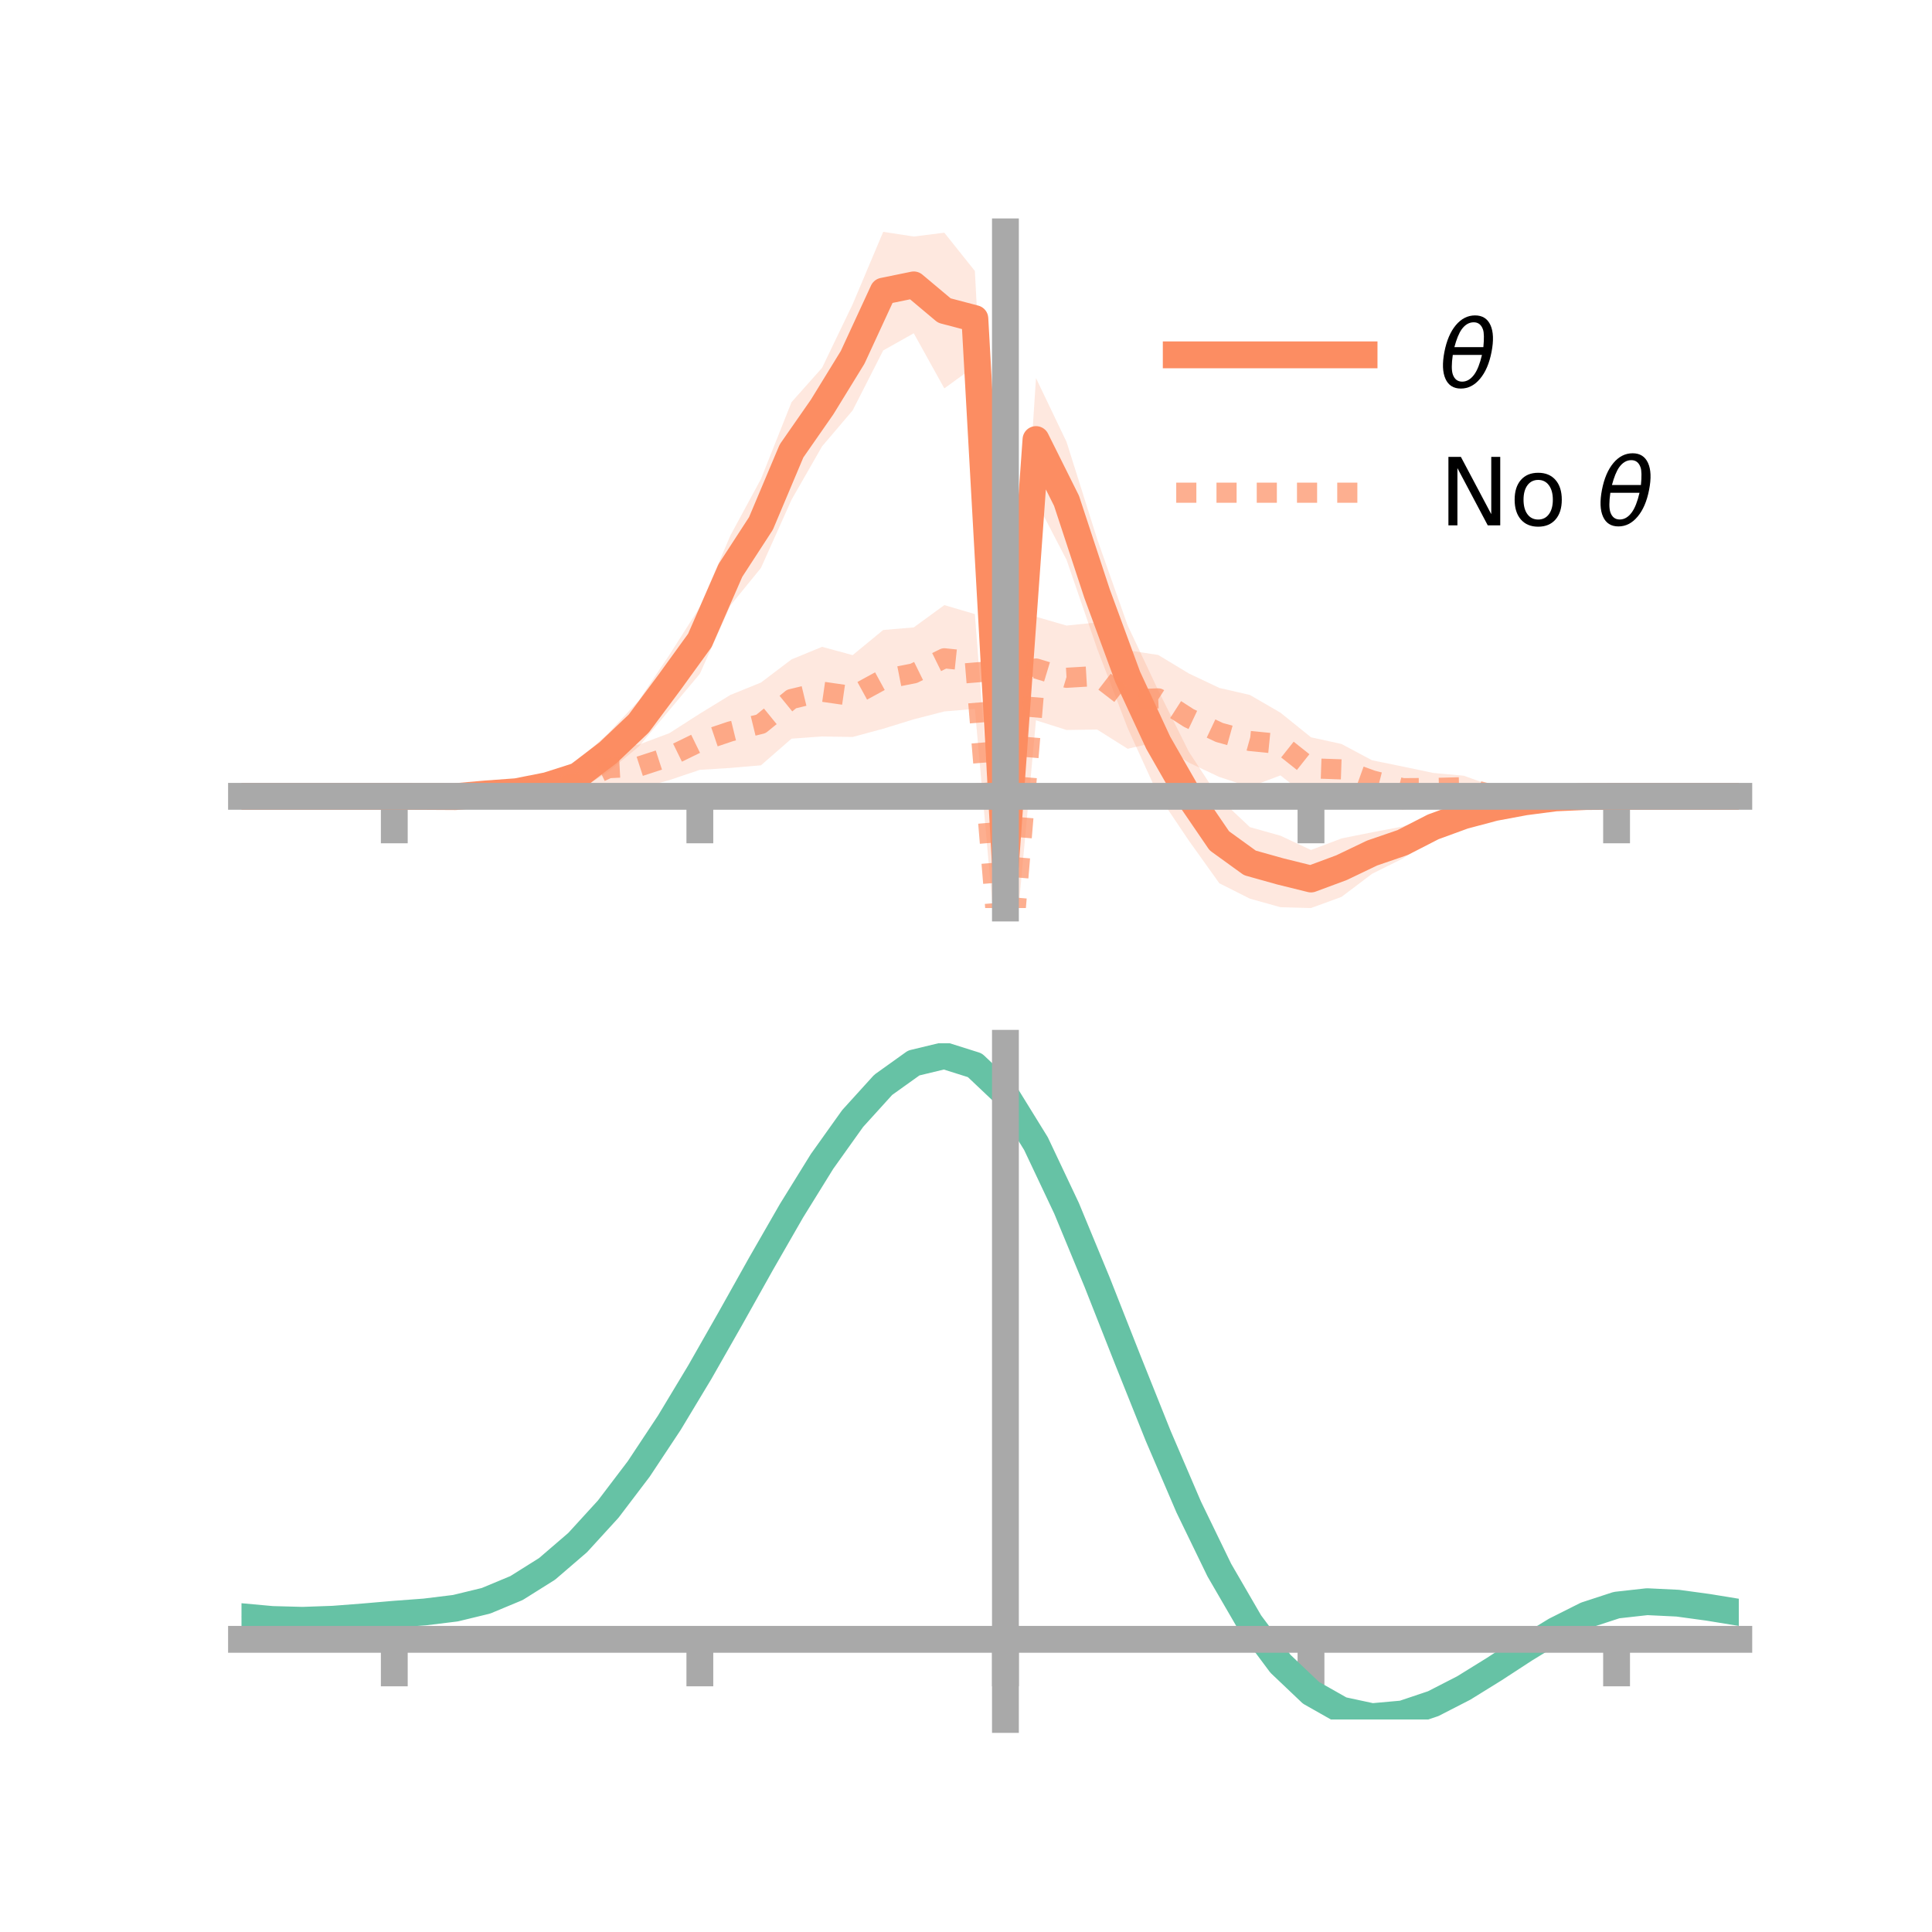<?xml version="1.0" encoding="utf-8" standalone="no"?>
<!DOCTYPE svg PUBLIC "-//W3C//DTD SVG 1.1//EN"
  "http://www.w3.org/Graphics/SVG/1.1/DTD/svg11.dtd">
<!-- Created with matplotlib (https://matplotlib.org/) -->
<svg height="144pt" version="1.1" viewBox="0 0 144 144" width="144pt" xmlns="http://www.w3.org/2000/svg" xmlns:xlink="http://www.w3.org/1999/xlink">
 <defs>
  <style type="text/css">*{stroke-linecap:butt;stroke-linejoin:round;}</style>
 </defs>
 <g id="figure_1">
  <g id="patch_1">
   <path d="M 0 144 
L 144 144 
L 144 0 
L 0 0 
z
" style="fill:none;"/>
  </g>
  <g id="axes_1">
   <g id="patch_2">
    <path d="M 18 67.68 
L 129.6 67.68 
L 129.6 17.28 
L 18 17.28 
z
" style="fill:none;"/>
   </g>
   <g id="PolyCollection_1">
    <path clip-path="url(#pa68fa2d151)" d="M 18 59.353 
L 18 59.353 
L 20.278 59.353 
L 22.555 59.353 
L 24.833 59.353 
L 27.11 59.353 
L 29.388 59.353 
L 31.665 59.307 
L 33.943 59.192 
L 36.22 58.785 
L 38.498 58.457 
L 40.776 57.691 
L 43.053 56.706 
L 45.331 54.663 
L 47.608 52.216 
L 49.886 48.821 
L 52.163 45.245 
L 54.441 39.908 
L 56.718 35.7 
L 58.996 29.975 
L 61.273 27.415 
L 63.551 22.679 
L 65.829 17.28 
L 68.106 17.629 
L 70.384 17.344 
L 72.661 20.196 
L 74.939 63.195 
L 77.216 28.181 
L 79.494 32.937 
L 81.771 40.163 
L 84.049 46.618 
L 86.327 51.453 
L 88.604 56.02 
L 90.882 59.505 
L 93.159 61.649 
L 95.437 62.289 
L 97.714 63.353 
L 99.992 62.492 
L 102.269 62.034 
L 104.547 61.604 
L 106.824 60.772 
L 109.102 60.055 
L 111.38 59.538 
L 113.657 59.381 
L 115.935 59.283 
L 118.212 59.298 
L 120.49 59.353 
L 122.767 59.353 
L 125.045 59.353 
L 127.322 59.353 
L 129.6 59.353 
L 129.6 59.353 
L 129.6 59.353 
L 127.322 59.353 
L 125.045 59.353 
L 122.767 59.353 
L 120.49 59.353 
L 118.212 59.441 
L 115.935 59.659 
L 113.657 60.154 
L 111.38 60.846 
L 109.102 61.54 
L 106.824 62.486 
L 104.547 63.993 
L 102.269 65.126 
L 99.992 66.847 
L 97.714 67.68 
L 95.437 67.618 
L 93.159 66.981 
L 90.882 65.834 
L 88.604 62.648 
L 86.327 59.261 
L 84.049 54.267 
L 81.771 48.341 
L 79.494 41.723 
L 77.216 37.344 
L 74.939 65.825 
L 72.661 27.295 
L 70.384 28.949 
L 68.106 24.84 
L 65.829 26.12 
L 63.551 30.59 
L 61.273 33.267 
L 58.996 37.248 
L 56.718 42.329 
L 54.441 45.127 
L 52.163 50.222 
L 49.886 52.933 
L 47.608 55.643 
L 45.331 57.526 
L 43.053 58.96 
L 40.776 59.425 
L 38.498 59.558 
L 36.22 59.565 
L 33.943 59.559 
L 31.665 59.416 
L 29.388 59.353 
L 27.11 59.353 
L 24.833 59.353 
L 22.555 59.353 
L 20.278 59.353 
L 18 59.353 
z
" style="fill:#fc8d62;fill-opacity:0.2;"/>
   </g>
   <g id="PolyCollection_2">
    <path clip-path="url(#pa68fa2d151)" d="M 18 59.353 
L 18 59.353 
L 20.278 59.353 
L 22.555 59.353 
L 24.833 59.353 
L 27.11 59.353 
L 29.388 59.353 
L 31.665 59.212 
L 33.943 59.031 
L 36.22 58.647 
L 38.498 58.329 
L 40.776 57.939 
L 43.053 57.16 
L 45.331 55.716 
L 47.608 55.501 
L 49.886 54.649 
L 52.163 53.19 
L 54.441 51.795 
L 56.718 50.873 
L 58.996 49.147 
L 61.273 48.211 
L 63.551 48.829 
L 65.829 46.956 
L 68.106 46.763 
L 70.384 45.101 
L 72.661 45.77 
L 74.939 75.375 
L 77.216 45.967 
L 79.494 46.626 
L 81.771 46.393 
L 84.049 48.469 
L 86.327 48.817 
L 88.604 50.194 
L 90.882 51.274 
L 93.159 51.798 
L 95.437 53.118 
L 97.714 54.953 
L 99.992 55.453 
L 102.269 56.668 
L 104.547 57.131 
L 106.824 57.611 
L 109.102 57.817 
L 111.38 58.639 
L 113.657 59.036 
L 115.935 59.188 
L 118.212 59.24 
L 120.49 59.353 
L 122.767 59.353 
L 125.045 59.353 
L 127.322 59.353 
L 129.6 59.353 
L 129.6 59.353 
L 129.6 59.353 
L 127.322 59.353 
L 125.045 59.353 
L 122.767 59.353 
L 120.49 59.353 
L 118.212 59.437 
L 115.935 59.585 
L 113.657 59.809 
L 111.38 59.885 
L 109.102 59.527 
L 106.824 59.852 
L 104.547 60.363 
L 102.269 59.659 
L 99.992 59.235 
L 97.714 59.578 
L 95.437 57.793 
L 93.159 58.658 
L 90.882 57.911 
L 88.604 56.84 
L 86.327 55.286 
L 84.049 55.81 
L 81.771 54.374 
L 79.494 54.409 
L 77.216 53.687 
L 74.939 78.275 
L 72.661 52.836 
L 70.384 53.028 
L 68.106 53.613 
L 65.829 54.315 
L 63.551 54.931 
L 61.273 54.893 
L 58.996 55.055 
L 56.718 57.042 
L 54.441 57.237 
L 52.163 57.38 
L 49.886 58.146 
L 47.608 58.776 
L 45.331 58.798 
L 43.053 59.518 
L 40.776 59.698 
L 38.498 59.657 
L 36.22 59.483 
L 33.943 59.513 
L 31.665 59.438 
L 29.388 59.353 
L 27.11 59.353 
L 24.833 59.353 
L 22.555 59.353 
L 20.278 59.353 
L 18 59.353 
z
" style="fill:#fc8d62;fill-opacity:0.2;"/>
   </g>
   <g id="matplotlib.axis_1">
    <g id="xtick_1">
     <g id="line2d_1">
      <defs>
       <path d="M 0 0 
L 0 3.5 
" id="m0fce8cd060" style="stroke:#a9a9a9;stroke-width:2;"/>
      </defs>
      <g>
       <use style="fill:#a9a9a9;stroke:#a9a9a9;stroke-width:2;" x="29.388" xlink:href="#m0fce8cd060" y="59.353"/>
      </g>
     </g>
    </g>
    <g id="xtick_2">
     <g id="line2d_2">
      <g>
       <use style="fill:#a9a9a9;stroke:#a9a9a9;stroke-width:2;" x="52.163" xlink:href="#m0fce8cd060" y="59.353"/>
      </g>
     </g>
    </g>
    <g id="xtick_3">
     <g id="line2d_3">
      <g>
       <use style="fill:#a9a9a9;stroke:#a9a9a9;stroke-width:2;" x="74.939" xlink:href="#m0fce8cd060" y="59.353"/>
      </g>
     </g>
    </g>
    <g id="xtick_4">
     <g id="line2d_4">
      <g>
       <use style="fill:#a9a9a9;stroke:#a9a9a9;stroke-width:2;" x="97.714" xlink:href="#m0fce8cd060" y="59.353"/>
      </g>
     </g>
    </g>
    <g id="xtick_5">
     <g id="line2d_5">
      <g>
       <use style="fill:#a9a9a9;stroke:#a9a9a9;stroke-width:2;" x="120.49" xlink:href="#m0fce8cd060" y="59.353"/>
      </g>
     </g>
    </g>
   </g>
   <g id="matplotlib.axis_2"/>
   <g id="line2d_6">
    <path clip-path="url(#pa68fa2d151)" d="M 18 59.353 
L 20.278 59.353 
L 22.555 59.353 
L 24.833 59.353 
L 27.11 59.353 
L 29.388 59.353 
L 31.665 59.362 
L 33.943 59.375 
L 36.22 59.175 
L 38.498 59.008 
L 40.776 58.558 
L 43.053 57.833 
L 45.331 56.094 
L 47.608 53.93 
L 49.886 50.877 
L 52.163 47.733 
L 54.441 42.518 
L 56.718 39.014 
L 58.996 33.611 
L 61.273 30.341 
L 63.551 26.634 
L 65.829 21.7 
L 68.106 21.234 
L 70.384 23.146 
L 72.661 23.746 
L 74.939 64.51 
L 77.216 32.762 
L 79.494 37.33 
L 81.771 44.252 
L 84.049 50.443 
L 86.327 55.357 
L 88.604 59.334 
L 90.882 62.669 
L 93.159 64.315 
L 95.437 64.953 
L 97.714 65.516 
L 99.992 64.67 
L 102.269 63.58 
L 104.547 62.798 
L 106.824 61.629 
L 109.102 60.798 
L 111.38 60.192 
L 113.657 59.768 
L 115.935 59.471 
L 118.212 59.37 
L 120.49 59.353 
L 122.767 59.353 
L 125.045 59.353 
L 127.322 59.353 
L 129.6 59.353 
" style="fill:none;stroke:#fc8d62;stroke-linecap:square;stroke-width:2;"/>
   </g>
   <g id="line2d_7">
    <path clip-path="url(#pa68fa2d151)" d="M 18 59.353 
L 20.278 59.353 
L 22.555 59.353 
L 24.833 59.353 
L 27.11 59.353 
L 29.388 59.353 
L 31.665 59.325 
L 33.943 59.272 
L 36.22 59.065 
L 38.498 58.993 
L 40.776 58.819 
L 43.053 58.339 
L 45.331 57.257 
L 47.608 57.139 
L 49.886 56.397 
L 52.163 55.285 
L 54.441 54.516 
L 56.718 53.958 
L 58.996 52.101 
L 61.273 51.552 
L 63.551 51.88 
L 65.829 50.636 
L 68.106 50.188 
L 70.384 49.065 
L 72.661 49.303 
L 74.939 76.825 
L 77.216 49.827 
L 79.494 50.518 
L 81.771 50.383 
L 84.049 52.139 
L 86.327 52.052 
L 88.604 53.517 
L 90.882 54.593 
L 93.159 55.228 
L 95.437 55.456 
L 97.714 57.265 
L 99.992 57.344 
L 102.269 58.164 
L 104.547 58.747 
L 106.824 58.731 
L 109.102 58.672 
L 111.38 59.262 
L 113.657 59.423 
L 115.935 59.387 
L 118.212 59.338 
L 120.49 59.353 
L 122.767 59.353 
L 125.045 59.353 
L 127.322 59.353 
L 129.6 59.353 
" style="fill:none;stroke:#fc8d62;stroke-dasharray:1.5,1.5;stroke-dashoffset:0;stroke-opacity:0.7;stroke-width:1.5;"/>
   </g>
   <g id="patch_3">
    <path d="M 74.939 67.68 
L 74.939 17.28 
" style="fill:none;stroke:#a9a9a9;stroke-linecap:square;stroke-linejoin:miter;stroke-width:2;"/>
   </g>
   <g id="patch_4">
    <path d="M 129.6 67.68 
L 129.6 17.28 
" style="fill:none;"/>
   </g>
   <g id="patch_5">
    <path d="M 18 59.353 
L 129.6 59.353 
" style="fill:none;stroke:#a9a9a9;stroke-linecap:square;stroke-linejoin:miter;stroke-width:2;"/>
   </g>
   <g id="patch_6">
    <path d="M 18 17.28 
L 129.6 17.28 
" style="fill:none;"/>
   </g>
   <g id="legend_1">
    <g id="line2d_8">
     <path d="M 87.67 26.449 
L 101.67 26.449 
" style="fill:none;stroke:#fc8d62;stroke-linecap:square;stroke-width:2;"/>
    </g>
    <g id="line2d_9"/>
    <g id="text_1">
     <!-- $\theta$ -->
     <g transform="translate(107.27 28.899)scale(0.07 -0.07)">
      <defs>
       <path d="M 45.516 34.672 
L 14.453 34.672 
Q 12.359 20.062 14.5 13.875 
Q 17.188 6.25 24.469 6.25 
Q 31.781 6.25 37.359 13.922 
Q 42.234 20.656 45.516 34.672 
z
M 47.016 42.969 
Q 48.344 56.844 46.625 61.719 
Q 43.953 69.438 36.766 69.438 
Q 29.297 69.438 23.828 61.812 
Q 19.531 55.672 16.156 42.969 
z
M 38.188 76.766 
Q 49.906 76.766 54.594 66.406 
Q 59.281 56.109 55.719 37.844 
Q 52.203 19.625 43.453 9.281 
Q 34.766 -1.125 23.047 -1.125 
Q 11.281 -1.125 6.641 9.281 
Q 2 19.625 5.516 37.844 
Q 9.078 56.109 17.719 66.406 
Q 26.422 76.766 38.188 76.766 
z
" id="DejaVuSans-Oblique-952"/>
      </defs>
      <use transform="translate(0 0.234)" xlink:href="#DejaVuSans-Oblique-952"/>
     </g>
    </g>
    <g id="line2d_10">
     <path d="M 87.67 36.724 
L 101.67 36.724 
" style="fill:none;stroke:#fc8d62;stroke-dasharray:1.5,1.5;stroke-dashoffset:0;stroke-opacity:0.7;stroke-width:1.5;"/>
    </g>
    <g id="line2d_11"/>
    <g id="text_2">
     <!-- No $\theta$ -->
     <g transform="translate(107.27 39.174)scale(0.07 -0.07)">
      <defs>
       <path d="M 9.812 72.906 
L 23.094 72.906 
L 55.422 11.922 
L 55.422 72.906 
L 64.984 72.906 
L 64.984 0 
L 51.703 0 
L 19.391 60.984 
L 19.391 0 
L 9.812 0 
z
" id="DejaVuSans-78"/>
       <path d="M 30.609 48.391 
Q 23.391 48.391 19.188 42.75 
Q 14.984 37.109 14.984 27.297 
Q 14.984 17.484 19.156 11.844 
Q 23.344 6.203 30.609 6.203 
Q 37.797 6.203 41.984 11.859 
Q 46.188 17.531 46.188 27.297 
Q 46.188 37.016 41.984 42.703 
Q 37.797 48.391 30.609 48.391 
z
M 30.609 56 
Q 42.328 56 49.016 48.375 
Q 55.719 40.766 55.719 27.297 
Q 55.719 13.875 49.016 6.219 
Q 42.328 -1.422 30.609 -1.422 
Q 18.844 -1.422 12.172 6.219 
Q 5.516 13.875 5.516 27.297 
Q 5.516 40.766 12.172 48.375 
Q 18.844 56 30.609 56 
z
" id="DejaVuSans-111"/>
       <path id="DejaVuSans-32"/>
      </defs>
      <use transform="translate(0 0.234)" xlink:href="#DejaVuSans-78"/>
      <use transform="translate(74.805 0.234)" xlink:href="#DejaVuSans-111"/>
      <use transform="translate(135.986 0.234)" xlink:href="#DejaVuSans-32"/>
      <use transform="translate(167.773 0.234)" xlink:href="#DejaVuSans-Oblique-952"/>
     </g>
    </g>
   </g>
  </g>
  <g id="axes_2">
   <g id="patch_7">
    <path d="M 18 128.16 
L 129.6 128.16 
L 129.6 77.76 
L 18 77.76 
z
" style="fill:none;"/>
   </g>
   <g id="PolyCollection_3">
    <path clip-path="url(#p07d2e835e5)" d="M 18 120.538 
L 18 120.459 
L 20.278 120.676 
L 22.555 120.738 
L 24.833 120.652 
L 27.11 120.467 
L 29.388 120.262 
L 31.665 120.088 
L 33.943 119.803 
L 36.22 119.245 
L 38.498 118.286 
L 40.776 116.835 
L 43.053 114.841 
L 45.331 112.295 
L 47.608 109.228 
L 49.886 105.71 
L 52.163 101.841 
L 54.441 97.75 
L 56.718 93.593 
L 58.996 89.543 
L 61.273 85.79 
L 63.551 82.533 
L 65.829 79.975 
L 68.106 78.318 
L 70.384 77.76 
L 72.661 78.49 
L 74.939 80.678 
L 77.216 84.415 
L 79.494 89.298 
L 81.771 94.878 
L 84.049 100.738 
L 86.327 106.512 
L 88.604 111.9 
L 90.882 116.667 
L 93.159 120.651 
L 95.437 123.754 
L 97.714 125.943 
L 99.992 127.247 
L 102.269 127.742 
L 104.547 127.544 
L 106.824 126.792 
L 109.102 125.64 
L 111.38 124.254 
L 113.657 122.795 
L 115.935 121.424 
L 118.212 120.294 
L 120.49 119.554 
L 122.767 119.302 
L 125.045 119.418 
L 127.322 119.738 
L 129.6 120.122 
L 129.6 120.226 
L 129.6 120.226 
L 127.322 119.866 
L 125.045 119.565 
L 122.767 119.459 
L 120.49 119.717 
L 118.212 120.466 
L 115.935 121.624 
L 113.657 123.04 
L 111.38 124.549 
L 109.102 125.983 
L 106.824 127.171 
L 104.547 127.947 
L 102.269 128.16 
L 99.992 127.677 
L 97.714 126.399 
L 95.437 124.263 
L 93.159 121.249 
L 90.882 117.387 
L 88.604 112.767 
L 86.327 107.544 
L 84.049 101.939 
L 81.771 96.246 
L 79.494 90.818 
L 77.216 86.066 
L 74.939 82.43 
L 72.661 80.306 
L 70.384 79.6 
L 68.106 80.141 
L 65.829 81.741 
L 63.551 84.205 
L 61.273 87.335 
L 58.996 90.935 
L 56.718 94.813 
L 54.441 98.788 
L 52.163 102.694 
L 49.886 106.387 
L 47.608 109.744 
L 45.331 112.674 
L 43.053 115.113 
L 40.776 117.034 
L 38.498 118.444 
L 36.22 119.382 
L 33.943 119.929 
L 31.665 120.205 
L 29.388 120.369 
L 27.11 120.558 
L 24.833 120.725 
L 22.555 120.797 
L 20.278 120.737 
L 18 120.538 
z
" style="fill:#66c2a5;fill-opacity:0.2;"/>
   </g>
   <g id="matplotlib.axis_3">
    <g id="xtick_6">
     <g id="line2d_12">
      <g>
       <use style="fill:#a9a9a9;stroke:#a9a9a9;stroke-width:2;" x="29.388" xlink:href="#m0fce8cd060" y="122.187"/>
      </g>
     </g>
    </g>
    <g id="xtick_7">
     <g id="line2d_13">
      <g>
       <use style="fill:#a9a9a9;stroke:#a9a9a9;stroke-width:2;" x="52.163" xlink:href="#m0fce8cd060" y="122.187"/>
      </g>
     </g>
    </g>
    <g id="xtick_8">
     <g id="line2d_14">
      <g>
       <use style="fill:#a9a9a9;stroke:#a9a9a9;stroke-width:2;" x="74.939" xlink:href="#m0fce8cd060" y="122.187"/>
      </g>
     </g>
    </g>
    <g id="xtick_9">
     <g id="line2d_15">
      <g>
       <use style="fill:#a9a9a9;stroke:#a9a9a9;stroke-width:2;" x="97.714" xlink:href="#m0fce8cd060" y="122.187"/>
      </g>
     </g>
    </g>
    <g id="xtick_10">
     <g id="line2d_16">
      <g>
       <use style="fill:#a9a9a9;stroke:#a9a9a9;stroke-width:2;" x="120.49" xlink:href="#m0fce8cd060" y="122.187"/>
      </g>
     </g>
    </g>
   </g>
   <g id="matplotlib.axis_4"/>
   <g id="line2d_17">
    <path clip-path="url(#p07d2e835e5)" d="M 18 120.499 
L 20.278 120.707 
L 22.555 120.768 
L 24.833 120.688 
L 27.11 120.513 
L 29.388 120.316 
L 31.665 120.146 
L 33.943 119.866 
L 36.22 119.314 
L 38.498 118.365 
L 40.776 116.935 
L 43.053 114.977 
L 45.331 112.484 
L 47.608 109.486 
L 49.886 106.048 
L 52.163 102.268 
L 54.441 98.269 
L 56.718 94.203 
L 58.996 90.239 
L 61.273 86.563 
L 63.551 83.369 
L 65.829 80.858 
L 68.106 79.229 
L 70.384 78.68 
L 72.661 79.398 
L 74.939 81.554 
L 77.216 85.24 
L 79.494 90.058 
L 81.771 95.562 
L 84.049 101.338 
L 86.327 107.028 
L 88.604 112.333 
L 90.882 117.027 
L 93.159 120.95 
L 95.437 124.008 
L 97.714 126.171 
L 99.992 127.462 
L 102.269 127.951 
L 104.547 127.746 
L 106.824 126.981 
L 109.102 125.812 
L 111.38 124.401 
L 113.657 122.917 
L 115.935 121.524 
L 118.212 120.38 
L 120.49 119.635 
L 122.767 119.381 
L 125.045 119.491 
L 127.322 119.802 
L 129.6 120.174 
" style="fill:none;stroke:#66c2a5;stroke-linecap:square;stroke-width:2;"/>
   </g>
   <g id="patch_8">
    <path d="M 74.939 128.16 
L 74.939 77.76 
" style="fill:none;stroke:#a9a9a9;stroke-linecap:square;stroke-linejoin:miter;stroke-width:2;"/>
   </g>
   <g id="patch_9">
    <path d="M 129.6 128.16 
L 129.6 77.76 
" style="fill:none;"/>
   </g>
   <g id="patch_10">
    <path d="M 18 122.187 
L 129.6 122.187 
" style="fill:none;stroke:#a9a9a9;stroke-linecap:square;stroke-linejoin:miter;stroke-width:2;"/>
   </g>
   <g id="patch_11">
    <path d="M 18 77.76 
L 129.6 77.76 
" style="fill:none;"/>
   </g>
  </g>
 </g>
 <defs>
  <clipPath id="pa68fa2d151">
   <rect height="50.4" width="111.6" x="18" y="17.28"/>
  </clipPath>
  <clipPath id="p07d2e835e5">
   <rect height="50.4" width="111.6" x="18" y="77.76"/>
  </clipPath>
 </defs>
</svg>
